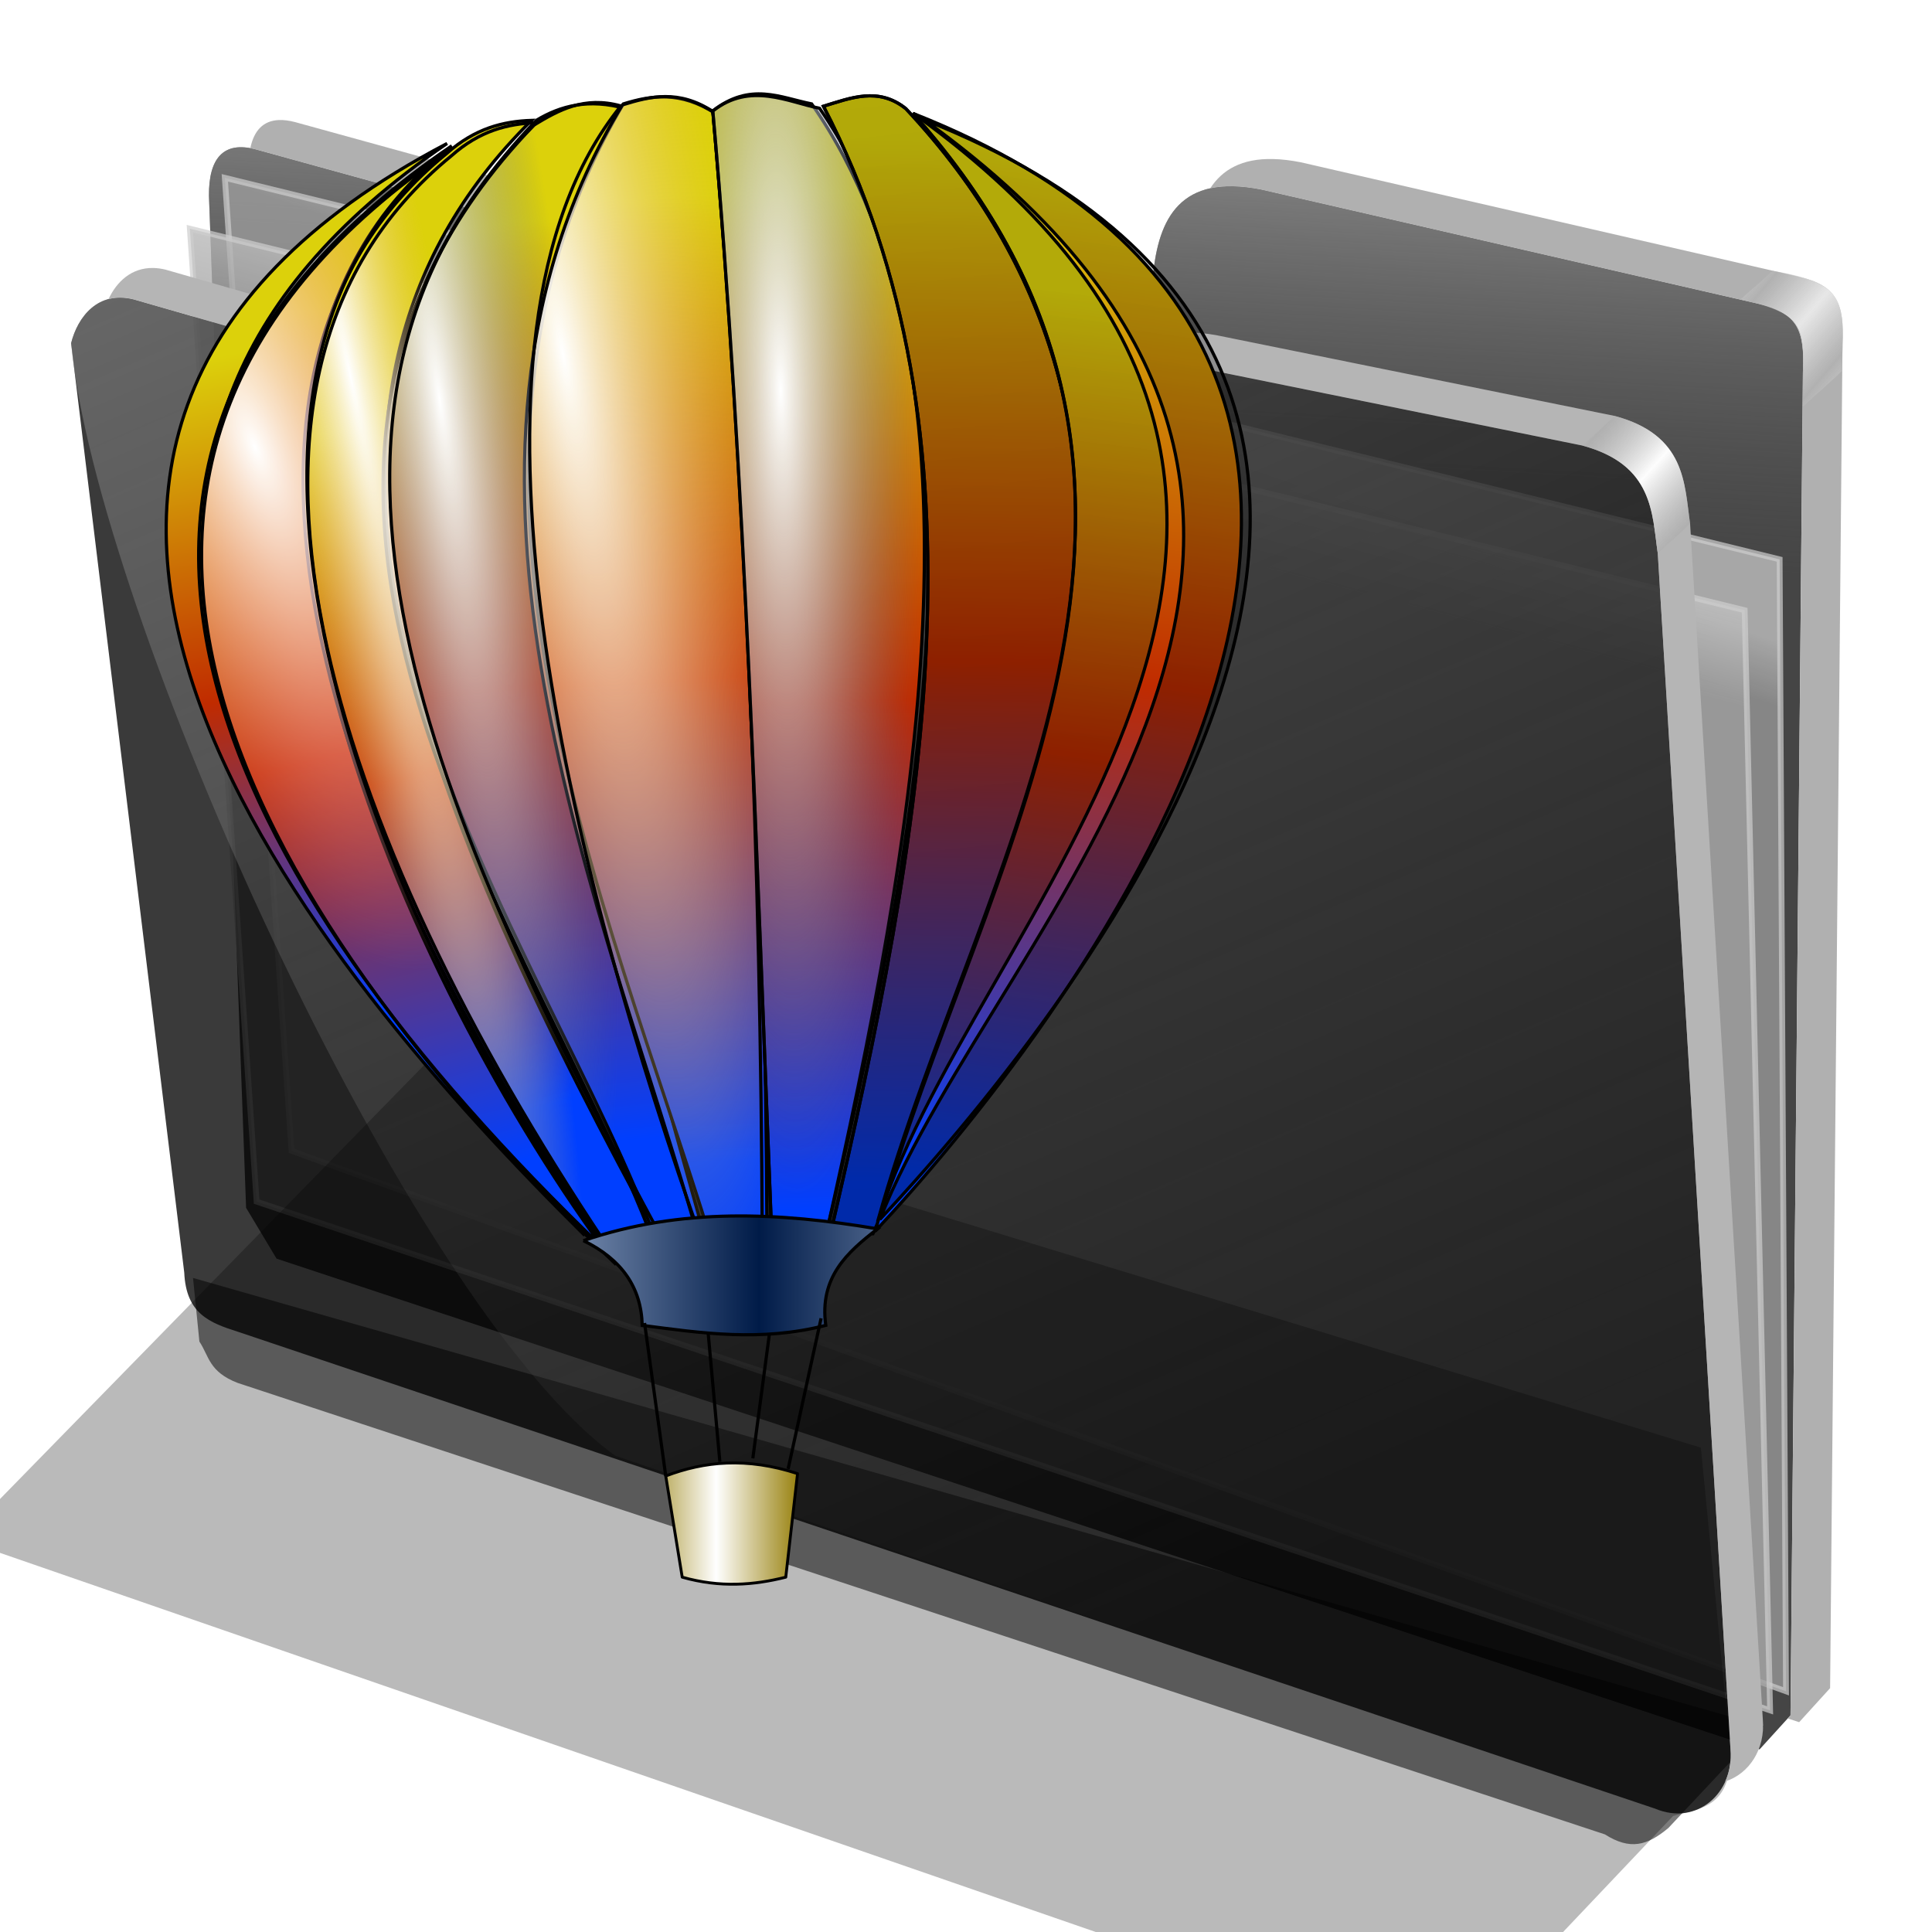 <?xml version="1.0" encoding="UTF-8" standalone="no"?>
<!-- Created with Inkscape (http://www.inkscape.org/) -->

<svg
   xmlns:dc="http://purl.org/dc/elements/1.1/"
   xmlns:cc="http://creativecommons.org/ns#"
   xmlns:rdf="http://www.w3.org/1999/02/22-rdf-syntax-ns#"
   xmlns:svg="http://www.w3.org/2000/svg"
   xmlns="http://www.w3.org/2000/svg"
   xmlns:xlink="http://www.w3.org/1999/xlink"
   xmlns:sodipodi="http://sodipodi.sourceforge.net/DTD/sodipodi-0.dtd"
   xmlns:inkscape="http://www.inkscape.org/namespaces/inkscape"
   id="svg2"
   inkscape:version="0.91 r13725"
   width="256"
   height="256"
   sodipodi:docname="folder-child-play.svg"
   version="1.1">
  <defs
     id="defs6">
    <linearGradient
       id="linearGradient2892"
       inkscape:collect="always">
      <stop
         id="stop2894"
         stop-color="white"
         stop-opacity="1" />
      <stop
         id="stop2896"
         offset="1"
         stop-color="#97800c"
         stop-opacity="1" />
    </linearGradient>
    <linearGradient
       id="linearGradient2887"
       inkscape:collect="always">
      <stop
         id="stop2889"
         stop-color="#6d83a7"
         stop-opacity="1" />
      <stop
         id="stop2891"
         offset="1"
         stop-color="#001b48"
         stop-opacity="1" />
    </linearGradient>
    <linearGradient
       id="linearGradient2847">
      <stop
         id="stop2851"
         stop-color="black"
         stop-opacity="0.339" />
      <stop
         offset="1"
         id="stop2853"
         stop-color="black"
         stop-opacity="0.19" />
    </linearGradient>
    <linearGradient
       id="linearGradient2777">
      <stop
         id="stop2779"
         stop-color="#003fff"
         stop-opacity="1" />
      <stop
         offset="0.5"
         id="stop2785-6"
         stop-color="#c02b00"
         stop-opacity="1" />
      <stop
         id="stop2781"
         offset="1"
         stop-color="#dcd10b"
         stop-opacity="1" />
    </linearGradient>
    <linearGradient
       id="linearGradient2820"
       inkscape:collect="always">
      <stop
         id="stop2822"
         stop-color="white"
         stop-opacity="1" />
      <stop
         id="stop2824"
         offset="1"
         stop-color="#ff7b7e"
         stop-opacity="0" />
    </linearGradient>
    <linearGradient
       id="linearGradient2800"
       inkscape:collect="always">
      <stop
         id="stop2802"
         stop-color="white"
         stop-opacity="1" />
      <stop
         id="stop2804"
         offset="1"
         stop-color="#536081"
         stop-opacity="0" />
    </linearGradient>
    <linearGradient
       id="linearGradient2790"
       inkscape:collect="always">
      <stop
         id="stop2792"
         stop-color="white"
         stop-opacity="1" />
      <stop
         id="stop2794"
         offset="1"
         stop-color="#efbe5f"
         stop-opacity="0" />
    </linearGradient>
    <linearGradient
       gradientTransform="matrix(0.506,0,0,0.506,5.675,4.883)"
       y2="378.12"
       x2="253.3"
       y1="378.12"
       x1="197.76"
       spreadMethod="reflect"
       gradientUnits="userSpaceOnUse"
       id="linearGradient1953"
       xlink:href="#linearGradient2887"
       inkscape:collect="always" />
    <linearGradient
       gradientTransform="matrix(0.506,0,0,0.506,5.675,4.883)"
       y2="29.684"
       x2="365.08"
       y1="348.81"
       x1="321.58"
       gradientUnits="userSpaceOnUse"
       id="linearGradient1956"
       xlink:href="#linearGradient2847"
       inkscape:collect="always" />
    <linearGradient
       gradientTransform="matrix(0.506,0,0,0.506,5.675,4.883)"
       y2="29.684"
       x2="365.08"
       y1="348.81"
       x1="321.58"
       gradientUnits="userSpaceOnUse"
       id="linearGradient1959"
       xlink:href="#linearGradient2777"
       inkscape:collect="always" />
    <linearGradient
       gradientTransform="matrix(0.506,0,0,0.506,5.675,4.883)"
       y2="70.956"
       x2="356.16"
       y1="356.92"
       x1="320.84"
       gradientUnits="userSpaceOnUse"
       id="linearGradient1962"
       xlink:href="#linearGradient2847"
       inkscape:collect="always" />
    <linearGradient
       gradientTransform="matrix(0.506,0,0,0.506,5.675,4.883)"
       y2="70.956"
       x2="356.16"
       y1="356.92"
       x1="320.84"
       gradientUnits="userSpaceOnUse"
       id="linearGradient1965"
       xlink:href="#linearGradient2777"
       inkscape:collect="always" />
    <linearGradient
       gradientTransform="matrix(0.506,0,0,0.506,5.675,4.883)"
       y2="12.205"
       x2="284.31"
       y1="365.53"
       x1="321.58"
       gradientUnits="userSpaceOnUse"
       id="linearGradient1968"
       xlink:href="#linearGradient2847"
       inkscape:collect="always" />
    <linearGradient
       gradientTransform="matrix(0.506,0,0,0.506,5.675,4.883)"
       y2="22.523"
       x2="294.63"
       y1="349.02"
       x1="288.41"
       gradientUnits="userSpaceOnUse"
       id="linearGradient1971"
       xlink:href="#linearGradient2777"
       inkscape:collect="always" />
    <radialGradient
       r="33.631"
       fy="170.77"
       fx="260.13"
       cy="170.77"
       cx="260.13"
       gradientTransform="matrix(-0.659,0.014,-0.078,-3.795,322.058,700.473)"
       gradientUnits="userSpaceOnUse"
       id="radialGradient1974"
       xlink:href="#linearGradient2800"
       inkscape:collect="always" />
    <linearGradient
       gradientTransform="matrix(0.506,0,0,0.506,5.675,4.883)"
       y2="39.54"
       x2="258.39"
       y1="357.93"
       x1="265.56"
       gradientUnits="userSpaceOnUse"
       id="linearGradient1977"
       xlink:href="#linearGradient2777"
       inkscape:collect="always" />
    <radialGradient
       r="63.807"
       fy="167.6"
       fx="96.13"
       cy="167.6"
       cx="96.13"
       gradientTransform="matrix(-0.494,0.181,-0.473,-1.289,180.703,263.575)"
       gradientUnits="userSpaceOnUse"
       id="radialGradient1980"
       xlink:href="#linearGradient2820"
       inkscape:collect="always" />
    <radialGradient
       r="56.55"
       fy="163.12"
       fx="123.78"
       cy="163.12"
       cx="123.78"
       gradientTransform="matrix(-0.278,0.057,-0.607,-2.968,202.515,530.776)"
       gradientUnits="userSpaceOnUse"
       id="radialGradient1983"
       xlink:href="#linearGradient2790"
       inkscape:collect="always" />
    <radialGradient
       r="50.749"
       fy="154.82"
       fx="162.46"
       cy="154.82"
       cx="162.46"
       gradientTransform="matrix(-0.417,0.055,-0.374,-2.847,208.893,489.371)"
       gradientUnits="userSpaceOnUse"
       id="radialGradient1986"
       xlink:href="#linearGradient2800"
       inkscape:collect="always" />
    <radialGradient
       r="37.821"
       fy="170.09"
       fx="177.22"
       cy="170.09"
       cx="177.22"
       gradientTransform="matrix(-0.783,0.126,-0.653,-4.061,352.635,718.714)"
       gradientUnits="userSpaceOnUse"
       id="radialGradient1989"
       xlink:href="#linearGradient2790"
       inkscape:collect="always" />
    <linearGradient
       gradientTransform="matrix(0.506,0,0,0.506,5.675,4.883)"
       y2="40.38"
       x2="224.55"
       y1="342.55"
       x1="239.56"
       gradientUnits="userSpaceOnUse"
       id="linearGradient1992"
       xlink:href="#linearGradient2777"
       inkscape:collect="always" />
    <linearGradient
       gradientTransform="matrix(0.506,0,0,0.506,5.675,4.883)"
       y2="47.36"
       x2="186.33"
       y1="335.53"
       x1="216.66"
       gradientUnits="userSpaceOnUse"
       id="linearGradient1995"
       xlink:href="#linearGradient2777"
       inkscape:collect="always" />
    <linearGradient
       gradientTransform="matrix(0.506,0,0,0.506,5.675,4.883)"
       y2="109.65"
       x2="137.58"
       y1="324.12"
       x1="190.31"
       gradientUnits="userSpaceOnUse"
       id="linearGradient1998"
       xlink:href="#linearGradient2777"
       inkscape:collect="always" />
    <linearGradient
       gradientTransform="matrix(0.506,0,0,0.506,5.675,4.883)"
       y2="74.6"
       x2="117.19"
       y1="341.4"
       x1="182.67"
       gradientUnits="userSpaceOnUse"
       id="linearGradient2001"
       xlink:href="#linearGradient2777"
       inkscape:collect="always" />
    <linearGradient
       gradientTransform="matrix(0.506,0,0,0.506,5.675,4.883)"
       y2="90.45"
       x2="83.29"
       y1="300.5"
       x1="120.27"
       gradientUnits="userSpaceOnUse"
       id="linearGradient2004"
       xlink:href="#linearGradient2777"
       inkscape:collect="always" />
    <linearGradient
       spreadMethod="reflect"
       gradientUnits="userSpaceOnUse"
       y2="235.6"
       x2="140.19"
       y1="235.6"
       x1="127.07"
       id="linearGradient2898"
       xlink:href="#linearGradient2892"
       inkscape:collect="always" />
    <linearGradient
       inkscape:collect="always"
       id="linearGradient4167">
      <stop
         id="stop4169"
         stop-color="#adadad"
         stop-opacity="0.624" />
      <stop
         offset="1"
         id="stop4171"
         stop-color="#ffffff"
         stop-opacity="0.973" />
    </linearGradient>
    <linearGradient
       id="linearGradient4223"
       inkscape:collect="always">
      <stop
         id="stop4225"
         stop-color="#bebebe"
         stop-opacity="0.803" />
      <stop
         id="stop4227"
         offset="1"
         stop-color="#9f9f9f"
         stop-opacity="0.732" />
    </linearGradient>
    <linearGradient
       id="linearGradient4211"
       inkscape:collect="always">
      <stop
         id="stop4213"
         stop-color="#9f9f9f"
         stop-opacity="0.634" />
      <stop
         id="stop4215"
         offset="1"
         stop-color="#696969"
         stop-opacity="0" />
    </linearGradient>
    <linearGradient
       id="linearGradient4171"
       inkscape:collect="always">
      <stop
         id="stop4173"
         stop-color="#b2b2b2"
         stop-opacity="0.624" />
      <stop
         id="stop4175"
         offset="1"
         stop-color="#ffffff"
         stop-opacity="0.698" />
    </linearGradient>
    <linearGradient
       id="linearGradient4142"
       inkscape:collect="always">
      <stop
         id="stop4144"
         stop-color="#909090"
         stop-opacity="0.519" />
      <stop
         id="stop4146"
         offset="1"
         stop-color="#696969"
         stop-opacity="0" />
    </linearGradient>
    <linearGradient
       gradientUnits="userSpaceOnUse"
       y2="324.36"
       x2="278.75"
       y1="63.25"
       x1="165.74"
       id="linearGradient4148"
       xlink:href="#linearGradient4142"
       inkscape:collect="always" />
    <filter
       height="1.1"
       y="-0.05"
       width="1.056"
       x="-0.028"
       id="filter4160"
       inkscape:collect="always"
       color-interpolation-filters="sRGB">
      <feGaussianBlur
         id="feGaussianBlur4162"
         stdDeviation="3.563"
         inkscape:collect="always" />
    </filter>
    <linearGradient
       spreadMethod="reflect"
       gradientUnits="userSpaceOnUse"
       y2="114.16"
       x2="387.93"
       y1="106.85"
       x1="379.78"
       id="linearGradient4177"
       xlink:href="#linearGradient4167"
       inkscape:collect="always" />
    <linearGradient
       gradientTransform="translate(26.809,-26.383)"
       y2="114.16"
       x2="387.93"
       y1="108.46"
       x1="381.27"
       spreadMethod="reflect"
       gradientUnits="userSpaceOnUse"
       id="linearGradient4207"
       xlink:href="#linearGradient4171"
       inkscape:collect="always" />
    <linearGradient
       gradientUnits="userSpaceOnUse"
       y2="125.1"
       x2="281.1"
       y1="61.711"
       x1="284.7"
       id="linearGradient4217"
       xlink:href="#linearGradient4211"
       inkscape:collect="always" />
    <linearGradient
       gradientUnits="userSpaceOnUse"
       y2="103.09"
       x2="255.7"
       y1="93.26"
       x1="259.02"
       id="linearGradient4229"
       xlink:href="#linearGradient4223"
       inkscape:collect="always" />
    <linearGradient
       gradientUnits="userSpaceOnUse"
       y2="117.29"
       x2="258.99"
       y1="102.54"
       x1="262.84"
       id="linearGradient4237"
       xlink:href="#linearGradient4223"
       inkscape:collect="always" />
    <filter
       height="1.136"
       y="-0.068"
       width="1.049"
       x="-0.024"
       id="filter4257"
       inkscape:collect="always"
       color-interpolation-filters="sRGB">
      <feGaussianBlur
         id="feGaussianBlur4259"
         stdDeviation="2.754"
         inkscape:collect="always" />
    </filter>
  </defs>
  <sodipodi:namedview
     pagecolor="#ffffff"
     bordercolor="#666666"
     borderopacity="1"
     objecttolerance="10"
     gridtolerance="10"
     guidetolerance="10"
     inkscape:pageopacity="0"
     inkscape:pageshadow="2"
     inkscape:window-width="1920"
     inkscape:window-height="1056"
     id="namedview4"
     showgrid="false"
     inkscape:zoom="3.5351562"
     inkscape:cx="128"
     inkscape:cy="128"
     inkscape:window-x="0"
     inkscape:window-y="0"
     inkscape:window-maximized="1"
     inkscape:current-layer="svg2" />
  <g
     transform="matrix(0.771,0,0,0.771,-80.171,-25.985)"
     id="g4261">
    <path
       d="m 137.158,253.333 1.093,10.929 c 1.695,2.564 1.625,5.182 6.557,7.104 l 234.99,77.596 c 4.362,2.76 7.274,1.936 10.911,-1.093 l 16.393,-17.486 z"
       id="path4239"
       inkscape:connector-curvature="0"
       sodipodi:nodetypes="ccccccc"
       stroke-opacity="1"
       fill="#000000"
       filter="url(#filter4257)"
       fill-rule="evenodd"
       stroke="none"
       stroke-linejoin="miter"
       fill-opacity="0.514"
       stroke-linecap="butt"
       stroke-width="1" />
    <path
       d="M 146.277,241.277 139.894,67.34 c -0.054,-6.438 2.499,-9.417 7.979,-7.979 l 135.106,37.234 c 8.126,2.326 17.809,-1.267 19.149,-15.426 0.936,-9.894 4.671,-17.67 18.617,-14.894 l 85.638,19.681 c 6.411,1.511 7.818,4.448 7.447,11.702 l -2.128,230.851 -5.319,5.851 -254.867,-84.342 z"
       id="path4198"
       inkscape:connector-curvature="0"
       sodipodi:nodetypes="ccccsccccccc"
       stroke-opacity="1"
       fill="#000000"
       fill-rule="evenodd"
       stroke="none"
       stroke-linejoin="miter"
       fill-opacity="0.73"
       stroke-linecap="butt"
       stroke-width="1" />
    <path
       sodipodi:nodetypes="ccccsccccccc"
       inkscape:connector-curvature="0"
       id="path4209"
       d="M 146.277,241.277 139.894,67.34 c -0.054,-6.438 2.499,-9.417 7.979,-7.979 l 135.106,37.234 c 8.126,2.326 17.809,-1.267 19.149,-15.426 0.936,-9.894 4.671,-17.67 18.617,-14.894 l 85.638,19.681 c 6.411,1.511 7.818,4.448 7.447,11.702 l -2.128,230.851 -5.319,5.851 -254.867,-84.342 z"
       stroke-opacity="1"
       fill="url(#linearGradient4217)"
       fill-rule="evenodd"
       stroke="none"
       stroke-linejoin="miter"
       fill-opacity="1"
       stroke-linecap="butt"
       stroke-width="1" />
    <path
       inkscape:connector-curvature="0"
       id="path4221"
       d="m 142.623,64.262 267.213,65.574 1.093,194.536 -256.831,-92.896 z"
       sodipodi:nodetypes="ccccc"
       stroke-opacity="0.705"
       fill="url(#linearGradient4229)"
       fill-rule="evenodd"
       stroke="#cecece"
       stroke-linejoin="miter"
       fill-opacity="1"
       stroke-linecap="butt"
       stroke-width="1" />
    <path
       d="m 136.612,73.005 267.213,65.574 4.372,189.071 -260.109,-87.432 z"
       id="path4219"
       inkscape:connector-curvature="0"
       stroke-opacity="0.705"
       fill="url(#linearGradient4237)"
       fill-rule="evenodd"
       stroke="#cecece"
       stroke-linejoin="miter"
       fill-opacity="1"
       stroke-linecap="butt"
       stroke-width="1" />
    <path
       d="m 116.204,92.685 c 1.132,-4.541 4.635,-9.034 10.687,-7.545 L 261.111,123.704 c 6.481,1.636 16.363,0.332 20.833,-11.111 4.009,-10.262 10.874,-18.78 25.463,-16.204 l 68.519,13.889 c 12.253,3.29 11.967,11.681 12.963,18.519 l 12.5,205.556 c 0.65,7.443 -5.751,13.213 -12.963,10.185 L 144.907,262.593 c -4.922,-1.559 -8.94,-3.097 -9.259,-10.185 z"
       id="path4138"
       inkscape:connector-curvature="0"
       sodipodi:nodetypes="cccscccccccc"
       stroke-opacity="1"
       fill="#000000"
       fill-rule="evenodd"
       stroke="none"
       stroke-linejoin="miter"
       fill-opacity="0.77"
       stroke-linecap="butt"
       stroke-width="1" />
    <path
       sodipodi:nodetypes="cccsccccccc"
       inkscape:connector-curvature="0"
       id="path4140"
       d="m 116.204,92.685 c 1.132,-4.541 4.635,-9.034 10.687,-7.545 L 261.111,123.704 c 6.481,1.636 16.363,0.332 20.833,-11.111 4.009,-10.262 10.874,-18.78 25.463,-16.204 l 68.519,13.889 c 12.253,3.29 11.967,11.681 12.963,18.519 l 12.5,205.556 c 0.65,7.443 -5.751,13.213 -12.963,10.185 L 209.722,283.889 C 173.765,257.83 120.359,138.216 116.204,92.685 Z"
       stroke-opacity="1"
       fill="url(#linearGradient4148)"
       fill-rule="evenodd"
       stroke="none"
       stroke-linejoin="miter"
       fill-opacity="1"
       stroke-linecap="butt"
       stroke-width="1" />
    <path
       d="m 177.778,215.833 -80.556,82.407 255.556,88.426 38.75,-40.871 c 4.635,-1.302 9.968,-1.381 9.861,-10.981 L 396.296,282.5 Z"
       id="path4150"
       inkscape:connector-curvature="0"
       sodipodi:nodetypes="ccccccc"
       stroke-opacity="1"
       fill="#000000"
       filter="url(#filter4160)"
       fill-rule="evenodd"
       stroke="none"
       stroke-linejoin="miter"
       fill-opacity="0.273"
       stroke-linecap="butt"
       stroke-width="1" />
    <path
       inkscape:connector-curvature="0"
       d="m 130.297,79.758 c -3.737,-0.059 -6.271,2.374 -7.662,5.354 1.245,-0.331 2.659,-0.363 4.256,0.029 l 134.221,38.562 c 5.499,1.388 13.442,0.658 18.455,-6.582 -4.306,2.386 -9.166,2.433 -12.9,1.49 L 132.447,80.047 c -0.757,-0.186 -1.473,-0.278 -2.15,-0.289 z m 177.547,11.074 c -7.107,0.029 -11.993,3.152 -15.514,7.738 3.827,-2.318 8.719,-3.304 15.078,-2.182 l 68.518,13.889 c 12.253,3.29 11.967,11.682 12.963,18.52 l 12.5,205.555 c 0.175,2.008 -0.176,3.885 -0.904,5.51 4.096,-1.288 6.901,-5.556 6.461,-10.602 l -12.5,-205.557 c -0.996,-6.838 -0.71,-15.227 -12.963,-18.518 L 312.963,91.297 c -1.824,-0.322 -3.527,-0.471 -5.119,-0.465 z"
       id="path4164"
       stroke-opacity="1"
       fill="#b5b5b5"
       fill-rule="evenodd"
       stroke="none"
       stroke-linejoin="miter"
       fill-opacity="1"
       stroke-linecap="butt"
       stroke-width="1" />
    <path
       id="path4169"
       d="m 375.926,110.277 c 12.253,3.29 11.967,11.682 12.963,18.52 2.184,-2.058 3.134,-2.713 5.557,-5.094 -0.996,-6.838 -0.71,-15.227 -12.963,-18.518 -2.398,2.288 -2.992,2.799 -5.557,5.092 z"
       inkscape:connector-curvature="0"
       sodipodi:nodetypes="ccccc"
       stroke-opacity="1"
       fill="url(#linearGradient4177)"
       fill-rule="evenodd"
       stroke="none"
       stroke-linejoin="miter"
       fill-opacity="1"
       stroke-linecap="butt"
       stroke-width="1" />
    <path
       inkscape:connector-curvature="0"
       d="m 151.904,54.332 c -2.674,0.112 -4.278,1.802 -4.9,4.838 0.282,0.052 0.57,0.113 0.869,0.191 l 135.105,37.234 c 5.412,1.549 11.51,0.467 15.379,-4.605 -2.772,0.802 -5.762,0.728 -8.57,-0.076 L 154.682,54.682 c -1.027,-0.27 -1.954,-0.384 -2.777,-0.35 z m 170.883,6.701 c -5.399,-0.127 -8.737,1.853 -10.814,5.035 2.347,-0.519 5.228,-0.496 8.771,0.209 l 85.639,19.68 c 6.411,1.511 7.818,4.449 7.447,11.703 l -2.129,230.85 -0.475,0.521 1.965,0.65 5.318,-5.852 2.129,-230.852 c 0.371,-7.255 -1.036,-10.19 -7.447,-11.701 L 327.553,61.596 c -1.743,-0.347 -3.327,-0.529 -4.766,-0.562 z"
       id="path4200"
       stroke-opacity="1"
       fill="#b0b0b0"
       fill-rule="evenodd"
       stroke="none"
       stroke-linejoin="miter"
       fill-opacity="1"
       stroke-linecap="butt"
       stroke-width="1" />
    <path
       sodipodi:nodetypes="ccccc"
       inkscape:connector-curvature="0"
       d="m 403.124,85.141 c 12.402,2.867 10.717,4.984 10.703,18.468 2.184,-2.058 4.251,-3.752 6.674,-6.133 0.485,-12.137 1.005,-14.994 -11.898,-17.245 -2.398,2.288 -2.914,2.617 -5.479,4.91 z"
       id="path4205"
       stroke-opacity="1"
       fill="url(#linearGradient4207)"
       fill-rule="evenodd"
       stroke="none"
       stroke-linejoin="miter"
       fill-opacity="1"
       stroke-linecap="butt"
       stroke-width="1" />
  </g>
  <g
     id="g2900"
     transform="matrix(0.836,0,0,0.836,-11.332,4.921)">
    <path
       d="M 84.421,16.851 C -7.054,64.774 64.03,148.084 106.229,189.92 54.463,132.331 12.506,65.665 84.421,16.851 Z"
       id="path1873"
       sodipodi:nodetypes="ccc"
       inkscape:connector-curvature="0"
       style="fill:url(#linearGradient2004);fill-opacity:1;fill-rule:evenodd;stroke:#000000;stroke-width:0.506;stroke-linecap:butt;stroke-linejoin:miter;stroke-opacity:1" />
    <path
       sodipodi:nodetypes="ccc"
       id="path1875"
       d="M 85.167,17.225 C 35.015,56.234 76.989,147.771 109.124,191.902 48.406,133.567 13.252,66.038 85.167,17.225 Z"
       inkscape:connector-curvature="0"
       style="fill:url(#linearGradient2001);fill-opacity:1;fill-rule:evenodd;stroke:#000000;stroke-width:0.506;stroke-linecap:butt;stroke-linejoin:miter;stroke-opacity:1" />
    <path
       d="M 97.812,13.192 C 52.212,58.203 81.663,123.561 118.329,191.125 l -7.834,2.238 C 68.014,130.651 39.318,55.227 84.383,18.414 88.86,14.44 93.336,13.343 97.812,13.192 Z"
       id="path1877"
       sodipodi:nodetypes="ccccc"
       inkscape:connector-curvature="0"
       style="fill:url(#linearGradient1998);fill-opacity:1;fill-rule:evenodd;stroke:#000000;stroke-width:0.506;stroke-linecap:butt;stroke-linejoin:miter;stroke-opacity:1" />
    <path
       d="m 112.733,11.327 c -5.85,-1.627 -10.307,-0.471 -14.175,1.865 -56.385,58.764 1.915,129.845 19.397,178.68 l 7.461,-1.119 C 108.793,131.507 84.941,46.377 112.733,11.327 Z"
       id="path1879"
       sodipodi:nodetypes="ccccc"
       inkscape:connector-curvature="0"
       style="fill:url(#linearGradient1995);fill-opacity:1;fill-rule:evenodd;stroke:#000000;stroke-width:0.506;stroke-linecap:butt;stroke-linejoin:miter;stroke-opacity:1" />
    <path
       d="M 126.908,12.073 C 121.452,8.542 116.833,9.196 112.36,10.581 c -33.716,57.378 -2.432,127.222 13.802,179.799 l 8.953,-0.746 C 134.868,130.447 132.129,71.26 126.908,12.073 Z"
       id="path1881"
       sodipodi:nodetypes="ccccc"
       inkscape:connector-curvature="0"
       style="fill:url(#linearGradient1992);fill-opacity:1;fill-rule:evenodd;stroke:#000000;stroke-width:0.506;stroke-linecap:butt;stroke-linejoin:miter;stroke-opacity:1" />
    <path
       sodipodi:nodetypes="ccccc"
       id="path2788"
       d="M 126.551,11.782 C 121.095,8.251 116.671,9.359 112.198,10.743 77.447,68.049 109.811,138.774 124.47,191.125 l 9.899,-0.746 c -0.247,-59.187 -2.597,-119.411 -7.818,-178.598 z"
       inkscape:connector-curvature="0"
       style="fill:url(#radialGradient1989);fill-opacity:1;fill-rule:evenodd;stroke:#000000;stroke-width:0.506;stroke-linecap:butt;stroke-linejoin:miter;stroke-opacity:1" />
    <path
       sodipodi:nodetypes="ccccc"
       id="path2798"
       d="m 111.971,10.906 c -5.85,-1.627 -9.918,0.696 -13.786,3.032 C 41.8,72.702 100.479,144.351 117.961,193.185 l 7.082,-1.687 C 104.195,132.958 82.288,47.508 111.971,10.906 Z"
       inkscape:connector-curvature="0"
       style="fill:url(#radialGradient1986);fill-opacity:1;fill-rule:evenodd;stroke:#000000;stroke-width:0.506;stroke-linecap:butt;stroke-linejoin:miter;stroke-opacity:1" />
    <path
       sodipodi:nodetypes="ccccc"
       id="path2808"
       d="M 98.558,13.565 C 52.958,58.576 82.409,123.934 119.075,191.498 l -7.834,2.238 C 68.76,131.024 40.064,55.6 85.129,18.787 89.606,14.813 94.082,13.716 98.558,13.565 Z"
       inkscape:connector-curvature="0"
       style="fill:url(#radialGradient1983);fill-opacity:1;fill-rule:evenodd;stroke:#000000;stroke-width:0.506;stroke-linecap:butt;stroke-linejoin:miter;stroke-opacity:1" />
    <path
       d="M 84.794,17.971 C 34.642,56.98 79.077,150.41 111.212,194.541 50.494,136.206 12.879,66.784 84.794,17.971 Z"
       id="path2818"
       sodipodi:nodetypes="ccc"
       inkscape:connector-curvature="0"
       style="fill:url(#radialGradient1980);fill-opacity:1;fill-rule:evenodd;stroke:#000000;stroke-width:0.506;stroke-linecap:butt;stroke-linejoin:miter;stroke-opacity:1" />
    <path
       d="m 126.535,11.7 c 5.218,59.311 6.942,118.622 9.326,177.934 l 8.58,0.373 C 158.323,128.322 172.243,53.549 142.202,10.581 137.208,9.586 132.469,7.056 126.535,11.7 Z"
       id="path2819"
       sodipodi:nodetypes="ccccc"
       inkscape:connector-curvature="0"
       style="fill:url(#linearGradient1977);fill-opacity:1;fill-rule:evenodd;stroke:#000000;stroke-width:0.506;stroke-linecap:butt;stroke-linejoin:miter;stroke-opacity:1" />
    <path
       sodipodi:nodetypes="ccccc"
       id="path2829"
       d="m 126.535,11.7 c 5.218,59.311 6.942,118.622 9.326,177.934 l 8.58,0.373 c 13.882,-58.657 29.053,-135.15 -0.987,-178.731 -4.994,-0.994 -10.984,-4.22 -16.918,0.424 z"
       inkscape:connector-curvature="0"
       style="fill:url(#radialGradient1974);fill-opacity:1;fill-rule:evenodd;stroke:#000000;stroke-width:0.506;stroke-linecap:butt;stroke-linejoin:miter;stroke-opacity:1" />
    <path
       d="m 144.068,10.954 c 4.352,-1.328 8.704,-3.106 13.056,0.373 47.131,50.272 26.205,113.305 -5.222,178.307 l -6.714,0 C 159.912,126.211 171.384,63.621 144.068,10.954 Z"
       id="path2833"
       sodipodi:nodetypes="ccccc"
       inkscape:connector-curvature="0"
       style="fill:url(#linearGradient1971);fill-opacity:1;fill-rule:evenodd;stroke:#000000;stroke-width:0.506;stroke-linecap:butt;stroke-linejoin:miter;stroke-opacity:1" />
    <path
       sodipodi:nodetypes="ccccc"
       id="path2843"
       d="m 144.068,10.954 c 4.352,-1.328 8.704,-3.106 13.056,0.373 47.131,50.272 26.205,113.305 -5.222,178.307 l -6.714,0 C 159.912,126.211 171.384,63.621 144.068,10.954 Z"
       inkscape:connector-curvature="0"
       style="fill:url(#linearGradient1968);fill-opacity:1;fill-rule:evenodd;stroke:#000000;stroke-width:0.506;stroke-linecap:butt;stroke-linejoin:miter;stroke-opacity:1" />
    <path
       d="M 158.243,12.073 C 244.765,60.472 183.385,128.325 152.647,187.768 168.674,130.287 211.236,71.253 158.243,12.073 Z"
       id="path2857"
       sodipodi:nodetypes="ccc"
       inkscape:connector-curvature="0"
       style="fill:url(#linearGradient1965);fill-opacity:1;fill-rule:evenodd;stroke:#000000;stroke-width:0.506;stroke-linecap:butt;stroke-linejoin:miter;stroke-opacity:1" />
    <path
       sodipodi:nodetypes="ccc"
       id="path2867"
       d="M 158.243,12.073 C 244.765,60.472 183.385,129.071 152.647,188.514 168.674,131.033 211.236,71.253 158.243,12.073 Z"
       inkscape:connector-curvature="0"
       style="fill:url(#linearGradient1962);fill-opacity:1;fill-rule:evenodd;stroke:#000000;stroke-width:0.506;stroke-linecap:butt;stroke-linejoin:miter;stroke-opacity:1" />
    <path
       d="M 158.367,12.124 C 264.62,54.165 179.389,160.329 152.274,189.26 165.403,141.333 245.65,74.934 158.367,12.124 Z"
       id="path2871"
       sodipodi:nodetypes="ccc"
       inkscape:connector-curvature="0"
       style="fill:url(#linearGradient1959);fill-opacity:1;fill-rule:evenodd;stroke:#000000;stroke-width:0.506;stroke-linecap:butt;stroke-linejoin:miter;stroke-opacity:1" />
    <path
       sodipodi:nodetypes="ccc"
       id="path2881"
       d="m 160.034,13.097 c 106.253,42.041 20.101,145.367 -7.014,174.298 18.352,-46.809 94.298,-111.488 7.014,-174.298 z"
       inkscape:connector-curvature="0"
       style="fill:url(#linearGradient1956);fill-opacity:1;fill-rule:evenodd;stroke:#000000;stroke-width:0.506;stroke-linecap:butt;stroke-linejoin:miter;stroke-opacity:1" />
    <path
       d="m 106.019,190.752 c 15.543,-5.285 31.086,-4.483 46.628,-1.865 -4.813,3.713 -9.253,7.675 -8.207,15.294 -10.359,2.641 -19.703,1.223 -29.096,0 -0.141,-5.96 -3.217,-10.453 -9.326,-13.429 z"
       id="path2885"
       sodipodi:nodetypes="ccccc"
       inkscape:connector-curvature="0"
       style="fill:url(#linearGradient1953);fill-opacity:1;fill-rule:evenodd;stroke:#000000;stroke-width:0.506;stroke-linecap:butt;stroke-linejoin:miter;stroke-opacity:1" />
    <path
       d="m 119.075,228.055 c 6.084,-2.321 12.821,-3.012 20.889,-0.373 l -1.865,16.413 c -5.049,1.267 -10.374,1.703 -16.413,0 l -2.611,-16.04 z"
       id="rect2895"
       sodipodi:nodetypes="ccccc"
       inkscape:connector-curvature="0"
       stroke-miterlimit="4"
       style="fill:url(#linearGradient2898);fill-opacity:1;stroke:#000000;stroke-width:0.456;stroke-linecap:round;stroke-linejoin:round;stroke-miterlimit:4;stroke-opacity:1" />
    <path
       d="m 115.718,203.808 3.357,24.247"
       id="path2898"
       inkscape:connector-curvature="0"
       style="fill:none;fill-rule:evenodd;stroke:#000000;stroke-width:0.506;stroke-linecap:butt;stroke-linejoin:miter;stroke-opacity:1" />
    <path
       d="m 125.789,205.3 1.865,20.516"
       id="path2900"
       inkscape:connector-curvature="0"
       style="fill:none;fill-rule:evenodd;stroke:#000000;stroke-width:0.506;stroke-linecap:butt;stroke-linejoin:miter;stroke-opacity:1" />
    <path
       d="m 135.488,205.673 -2.611,19.587"
       id="path2902"
       inkscape:connector-curvature="0"
       sodipodi:nodetypes="cc"
       style="fill:none;fill-rule:evenodd;stroke:#000000;stroke-width:0.506;stroke-linecap:butt;stroke-linejoin:miter;stroke-opacity:1" />
    <path
       d="m 143.695,203.062 -5.222,23.874"
       id="path2904"
       inkscape:connector-curvature="0"
       style="fill:none;fill-rule:evenodd;stroke:#000000;stroke-width:0.506;stroke-linecap:butt;stroke-linejoin:miter;stroke-opacity:1" />
  </g>
  <g
     id="text4194"
     transform="translate(41.999,-62.278)"
     font-style="normal"
     word-spacing="0"
     line-height="125%"
     font-weight="bold"
     font-stretch="normal"
     letter-spacing="0"
     font-variant="normal"
     font-size="7.5"
     stroke-opacity="1"
     font-family="STIXIntegralsSm"
     fill="#000000"
     stroke="none"
     stroke-linejoin="miter"
     fill-opacity="1"
     stroke-linecap="butt"
     stroke-width="1">
    <path
       d="m -33.815,58.841 -2.205,0 -0.348,0.996 -1.417,0 2.025,-5.468 1.681,0 2.025,5.468 -1.417,0 -0.344,-0.996 z m -1.853,-1.014 1.498,0 -0.747,-2.175 -0.751,2.175 z"
       id="path4199"
       inkscape:connector-curvature="0" />
    <path
       d="m -31.332,54.369 2.34,0 q 1.044,0 1.6,0.465 0.56,0.461 0.56,1.318 0,0.861 -0.56,1.326 -0.557,0.461 -1.6,0.461 l -0.93,0 0,1.897 -1.41,0 0,-5.468 z m 1.41,1.022 0,1.527 0.78,0 q 0.41,0 0.634,-0.198 0.223,-0.201 0.223,-0.568 0,-0.366 -0.223,-0.564 -0.223,-0.198 -0.634,-0.198 l -0.78,0 z"
       id="path4201"
       inkscape:connector-curvature="0" />
  </g>
</svg>
